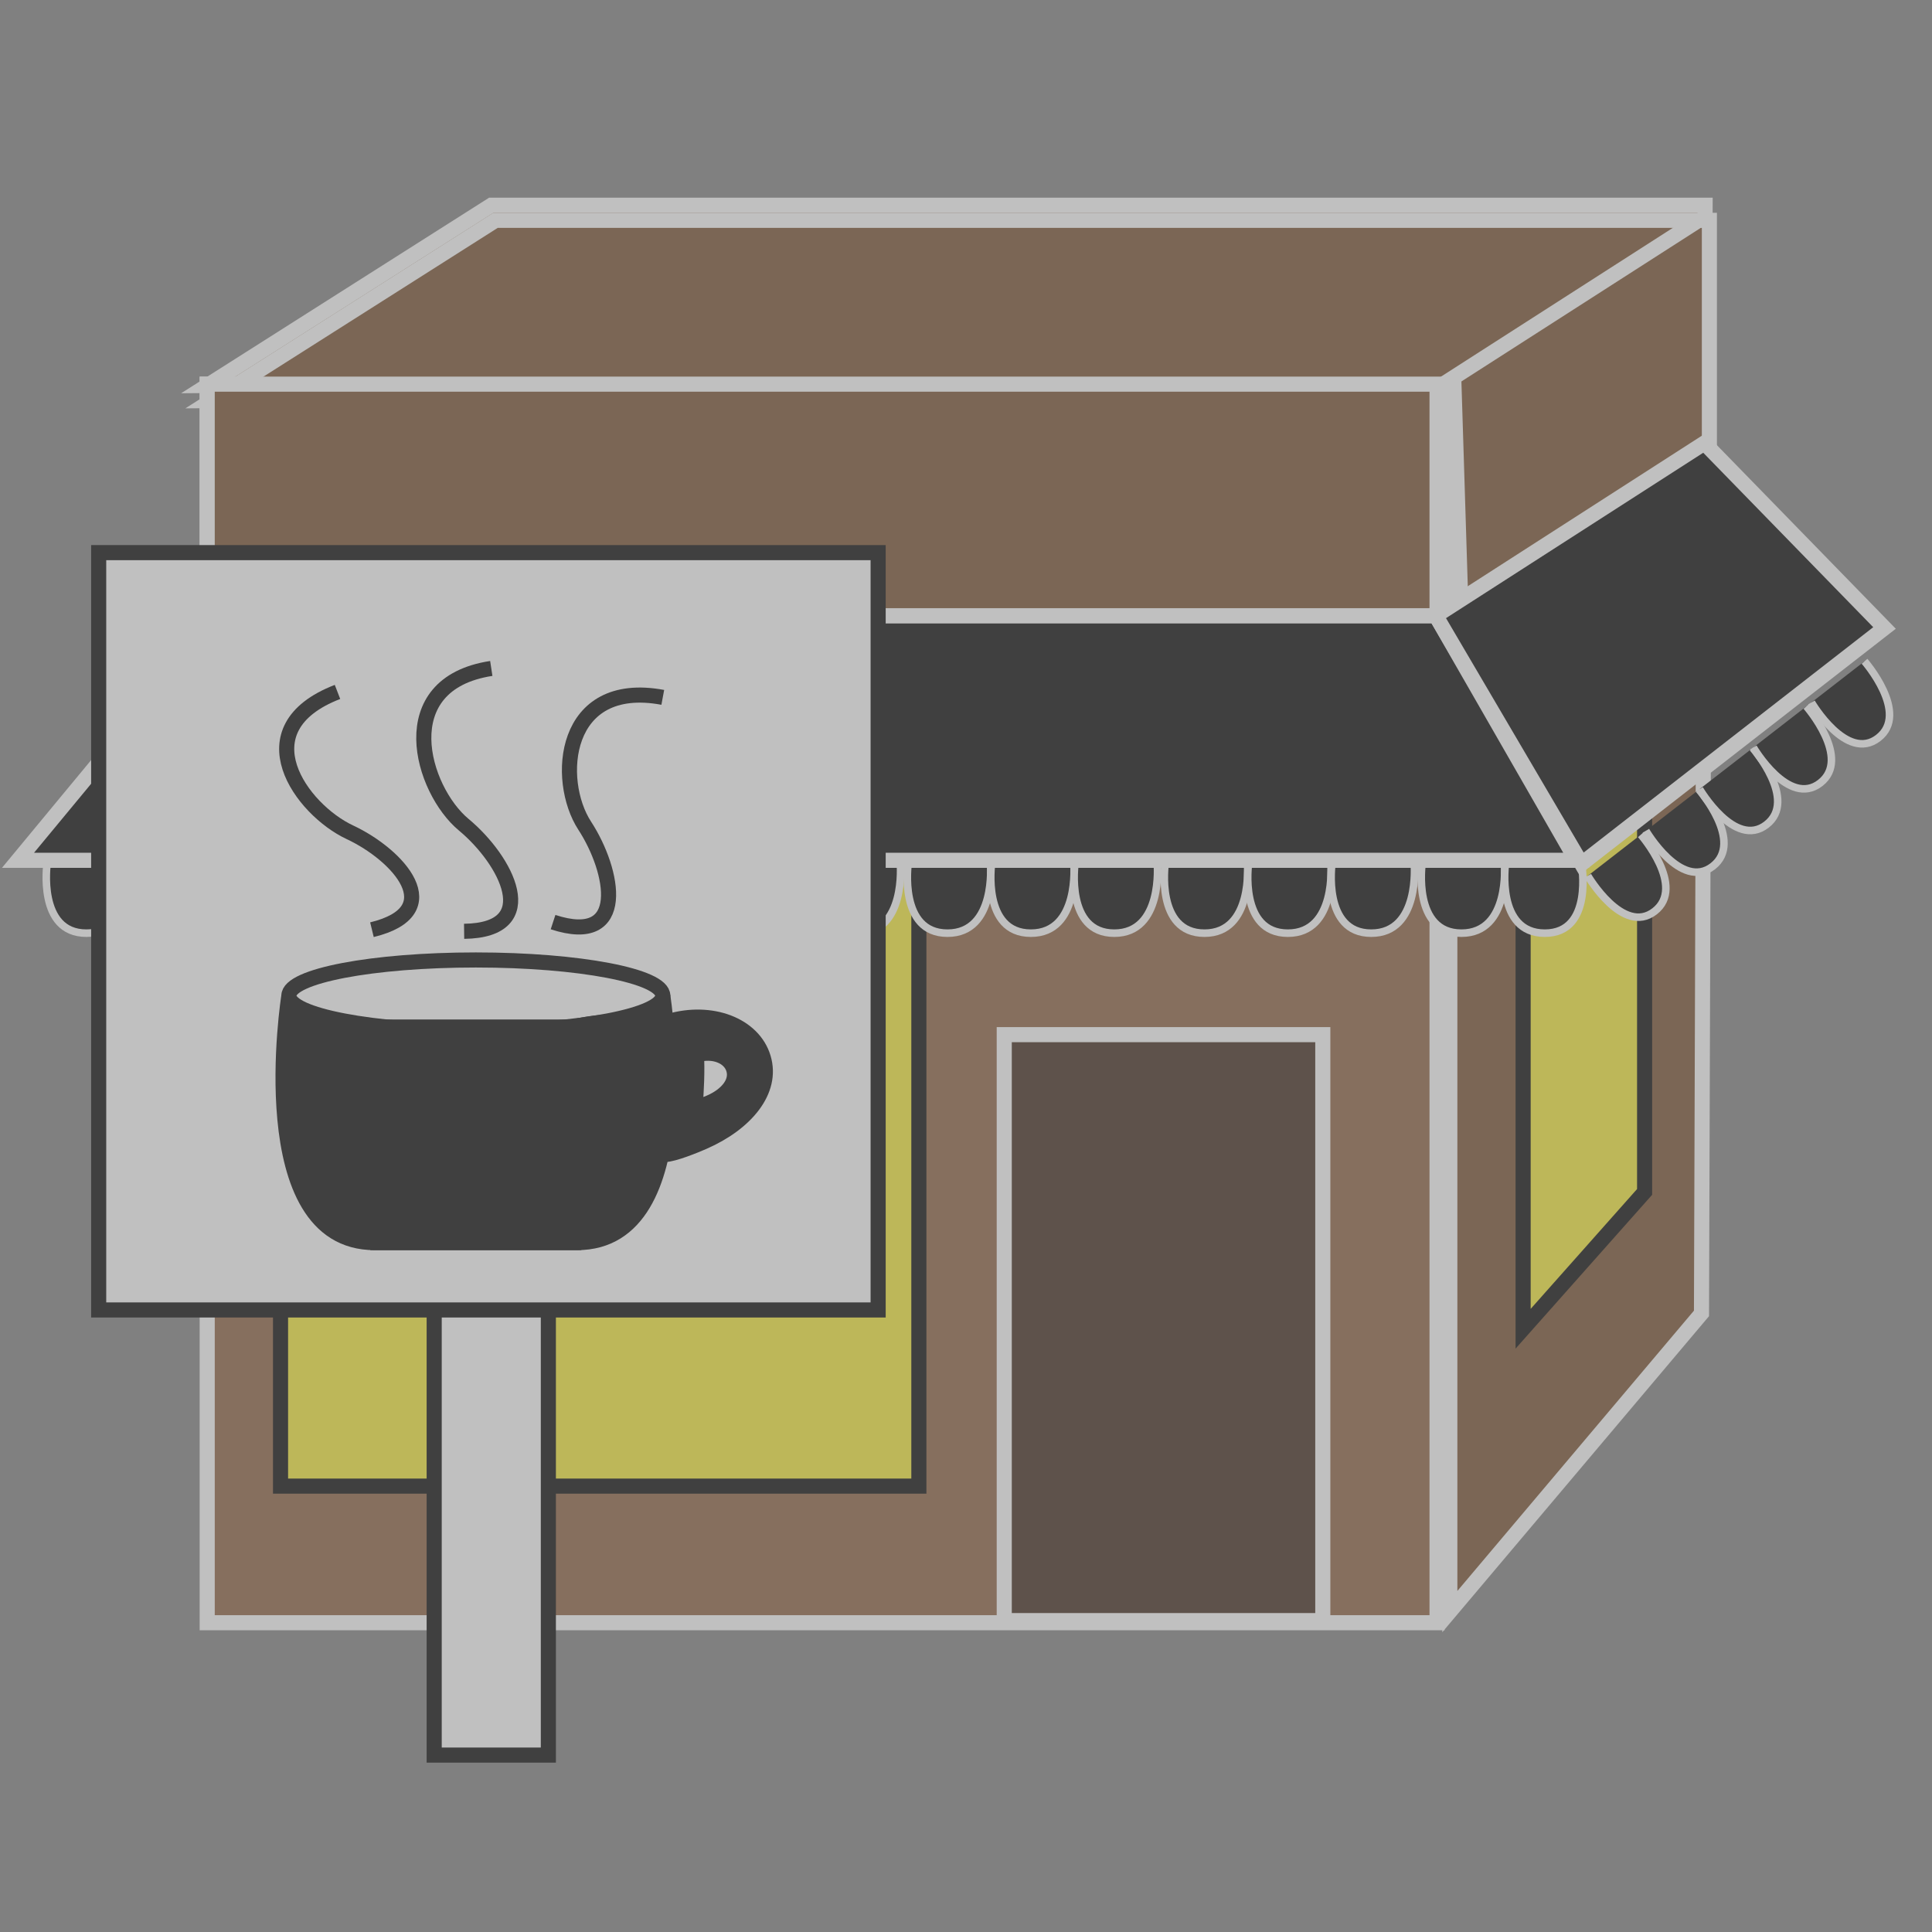 <?xml version="1.0" encoding="utf-8"?>
<!-- Generator: Adobe Illustrator 16.0.3, SVG Export Plug-In . SVG Version: 6.00 Build 0)  -->
<!DOCTYPE svg PUBLIC "-//W3C//DTD SVG 1.1//EN" "http://www.w3.org/Graphics/SVG/1.1/DTD/svg11.dtd">
<svg version="1.1" id="Layer_1" xmlns="http://www.w3.org/2000/svg" xmlns:xlink="http://www.w3.org/1999/xlink" x="0px" y="0px"
	 width="128px" height="128px" viewBox="0 0 128 128" enable-background="new 0 0 128 128" xml:space="preserve">
<rect x="0" y="0" width="128" height="128" fill="#808080" stroke="none"/>
<g opacity="0.5">
	<defs>
		<rect id="SVGID_1_" y="7.343" opacity="0.5" width="128" height="112.388"/>
	</defs>
	<clipPath id="SVGID_2_">
		<use xlink:href="#SVGID_1_"  overflow="visible"/>
	</clipPath>
	<g clip-path="url(#SVGID_2_)">
		<rect x="13.728" y="25.451" fill="#8B5E3C" stroke="#FFFFFF" stroke-miterlimit="10" width="81.48" height="82.059"/>
		<polygon fill="#754C29" stroke="#FFFFFF" stroke-miterlimit="10" points="102.486,13.597 32.55,13.597 13.74,25.541 
			95.892,24.882 96.055,24.763 96.055,106.772 112.728,87.017 112.969,13.597 		"/>
		<polygon fill="#754C29" stroke="#FFFFFF" stroke-miterlimit="10" points="102.769,14.597 32.832,14.597 14.021,26.541 
			96.174,25.882 96.337,25.763 97.208,53.719 113.251,43.289 113.251,14.597 		"/>
		<line fill="none" stroke="#FFFFFF" stroke-miterlimit="10" x1="95.617" y1="25.451" x2="112.534" y2="14.597"/>
		<rect x="18.586" y="55.11" fill="#F9ED32" stroke="#000000" stroke-miterlimit="10" width="42.291" height="43.349"/>
		<polygon fill="#F9ED32" stroke="#000000" stroke-miterlimit="10" points="108.959,78.968 100.911,88.033 100.911,45.413 
			108.959,42.469 		"/>
		<rect x="66.534" y="68.548" fill="#3C2415" stroke="#FFFFFF" stroke-miterlimit="10" width="21.105" height="38.821"/>
		<g>
			<path stroke="#FFFFFF" stroke-width="0.5" stroke-miterlimit="10" d="M3.119,57.226c0,0-0.651,4.599,2.605,4.599
				c3.259,0,2.851-4.599,2.851-4.599"/>
			<path stroke="#FFFFFF" stroke-width="0.5" stroke-miterlimit="10" d="M9.092,57.226c0,0-0.65,4.599,2.606,4.599
				c3.258,0,2.85-4.599,2.85-4.599"/>
			<path stroke="#FFFFFF" stroke-width="0.5" stroke-miterlimit="10" d="M14.619,57.226c0,0-0.652,4.599,2.605,4.599
				c3.257,0,2.85-4.599,2.85-4.599"/>
			<path stroke="#FFFFFF" stroke-width="0.5" stroke-miterlimit="10" d="M20.145,57.226c0,0-0.653,4.599,2.605,4.599
				c3.257,0,2.85-4.599,2.85-4.599"/>
			<path stroke="#FFFFFF" stroke-width="0.5" stroke-miterlimit="10" d="M26.118,57.226c0,0-0.651,4.599,2.604,4.599
				c3.258,0,2.85-4.599,2.85-4.599"/>
			<path stroke="#FFFFFF" stroke-width="0.5" stroke-miterlimit="10" d="M31.644,57.226c0,0-0.652,4.599,2.605,4.599
				s2.851-4.599,2.851-4.599"/>
			<path stroke="#FFFFFF" stroke-width="0.5" stroke-miterlimit="10" d="M37.169,57.226c0,0-0.653,4.599,2.605,4.599
				s2.851-4.599,2.851-4.599"/>
			<path stroke="#FFFFFF" stroke-width="0.5" stroke-miterlimit="10" d="M43.143,57.226c0,0-0.652,4.599,2.604,4.599
				c3.26,0,2.853-4.599,2.853-4.599"/>
			<path stroke="#FFFFFF" stroke-width="0.5" stroke-miterlimit="10" d="M48.668,57.226c0,0-0.651,4.599,2.605,4.599
				c3.258,0,2.851-4.599,2.851-4.599"/>
			<path stroke="#FFFFFF" stroke-width="0.5" stroke-miterlimit="10" d="M54.195,57.226c0,0-0.652,4.599,2.604,4.599
				c3.258,0,2.851-4.599,2.851-4.599"/>
			<path stroke="#FFFFFF" stroke-width="0.5" stroke-miterlimit="10" d="M60.166,57.226c0,0-0.65,4.599,2.607,4.599
				c3.258,0,2.85-4.599,2.85-4.599"/>
			<path stroke="#FFFFFF" stroke-width="0.5" stroke-miterlimit="10" d="M65.692,57.226c0,0-0.649,4.599,2.606,4.599
				c3.259,0,2.85-4.599,2.85-4.599"/>
			<path stroke="#FFFFFF" stroke-width="0.5" stroke-miterlimit="10" d="M71.219,57.226c0,0-0.652,4.599,2.605,4.599
				c3.256,0,2.851-4.599,2.851-4.599"/>
			<path stroke="#FFFFFF" stroke-width="0.5" stroke-miterlimit="10" d="M77.193,57.226c0,0-0.654,4.599,2.606,4.599
				c3.253,0,2.849-4.599,2.849-4.599"/>
			<path stroke="#FFFFFF" stroke-width="0.5" stroke-miterlimit="10" d="M82.717,57.226c0,0-0.652,4.599,2.607,4.599
				c3.258,0,2.85-4.599,2.85-4.599"/>
			<path stroke="#FFFFFF" stroke-width="0.5" stroke-miterlimit="10" d="M88.243,57.226c0,0-0.649,4.599,2.605,4.599
				c3.259,0,2.851-4.599,2.851-4.599"/>
			<path stroke="#FFFFFF" stroke-width="0.5" stroke-miterlimit="10" d="M94.215,57.226c0,0-0.649,4.599,2.608,4.599
				s2.85-4.599,2.85-4.599"/>
			<path stroke="#FFFFFF" stroke-width="0.5" stroke-miterlimit="10" d="M99.74,57.226c0,0-0.65,4.599,2.607,4.599
				s2.434-4.599,2.434-4.599"/>
		</g>
		<g>
			<path stroke="#FFFFFF" stroke-width="0.5" stroke-miterlimit="10" d="M105.196,58.024c0,0,2.33,3.979,4.427,2.352
				c2.101-1.626-0.914-5.077-0.914-5.077"/>
			<path stroke="#FFFFFF" stroke-width="0.5" stroke-miterlimit="10" d="M109.044,55.04c0,0,2.331,3.978,4.43,2.354
				c2.1-1.627-0.916-5.079-0.916-5.079"/>
			<path stroke="#FFFFFF" stroke-width="0.5" stroke-miterlimit="10" d="M112.604,52.28c0,0,2.333,3.979,4.429,2.354
				c2.1-1.628-0.912-5.078-0.912-5.078"/>
			<path stroke="#FFFFFF" stroke-width="0.5" stroke-miterlimit="10" d="M116.165,49.52c0,0,2.331,3.981,4.43,2.355
				c2.098-1.626-0.916-5.078-0.916-5.078"/>
			<path stroke="#FFFFFF" stroke-width="0.5" stroke-miterlimit="10" d="M120.015,46.538c0,0,2.331,3.979,4.428,2.351
				c2.098-1.625-0.913-5.077-0.913-5.077"/>
		</g>
		<polygon stroke="#FFFFFF" stroke-miterlimit="10" points="104.431,56.996 1.193,56.996 14.603,40.793 95.128,40.793 		"/>
		<polygon stroke="#FFFFFF" stroke-miterlimit="10" points="124.854,41.605 104.779,57.226 95.128,40.793 112.917,29.354 		"/>
		<rect x="13.728" y="25.451" fill="#754C29" stroke="#FFFFFF" stroke-miterlimit="10" width="81.48" height="15.342"/>
		<g>
			<rect x="28.766" y="47.181" fill="#FFFFFF" stroke="#000000" stroke-miterlimit="10" width="7.564" height="69.098"/>
			<rect x="6.538" y="36.613" fill="#FFFFFF" stroke="#000000" stroke-miterlimit="10" width="51.641" height="50.175"/>
			<ellipse fill="none" stroke="#000000" stroke-miterlimit="10" cx="31.525" cy="65.965" rx="12.386" ry="2.365"/>
			<path stroke="#000000" stroke-miterlimit="10" d="M19.139,65.973c0,0-2.6,16.353,5.68,16.353c8.279,0,13.698,0,13.698,0"/>
			<path stroke="#000000" stroke-miterlimit="10" d="M43.911,65.973c0,0,2.6,16.353-5.68,16.353c-8.279,0-13.699,0-13.699,0"/>
			<path stroke="#000000" stroke-miterlimit="10" d="M50.571,70.078c-0.653-2.179-3.448-3.242-6.265-2.407
				c0.162,2.44-0.004,6.247-0.237,8.818c0.582-0.018,1.971-0.583,2.553-0.839C49.406,74.429,51.234,72.275,50.571,70.078z
				 M47.053,73.033c-0.23,0.1-0.777,0.323-1.005,0.33c0.09-1.014,0.155-2.512,0.093-3.472c1.107-0.33,2.21,0.089,2.466,0.945
				C48.87,71.705,48.15,72.553,47.053,73.033z"/>
			<path fill="none" stroke="#000000" stroke-miterlimit="10" d="M24.642,61.595c5.119-1.246,1.744-4.955-1.464-6.456
				c-3.206-1.5-7.133-6.856-0.818-9.297"/>
			<path fill="none" stroke="#000000" stroke-miterlimit="10" d="M30.749,61.702c5.261-0.068,2.781-4.733-0.022-7.06
				c-2.802-2.327-4.87-9.334,1.822-10.356"/>
			<path fill="none" stroke="#000000" stroke-miterlimit="10" d="M36.641,61.093c5.008,1.637,4.056-3.382,2.095-6.393
				c-1.96-3.015-1.476-9.736,5.175-8.498"/>
			<path stroke="#000000" stroke-miterlimit="10" d="M43.694,71.938c0,3.529-2.861,6.391-6.39,6.391H25.877
				c-3.529,0-6.391-2.861-6.391-6.391l0,0c-0.9-5.965,2.6-3.894,6.129-3.894h12.302C42.641,67.006,43.694,68.408,43.694,71.938
				L43.694,71.938z"/>
		</g>
	</g>
</g>
</svg>
